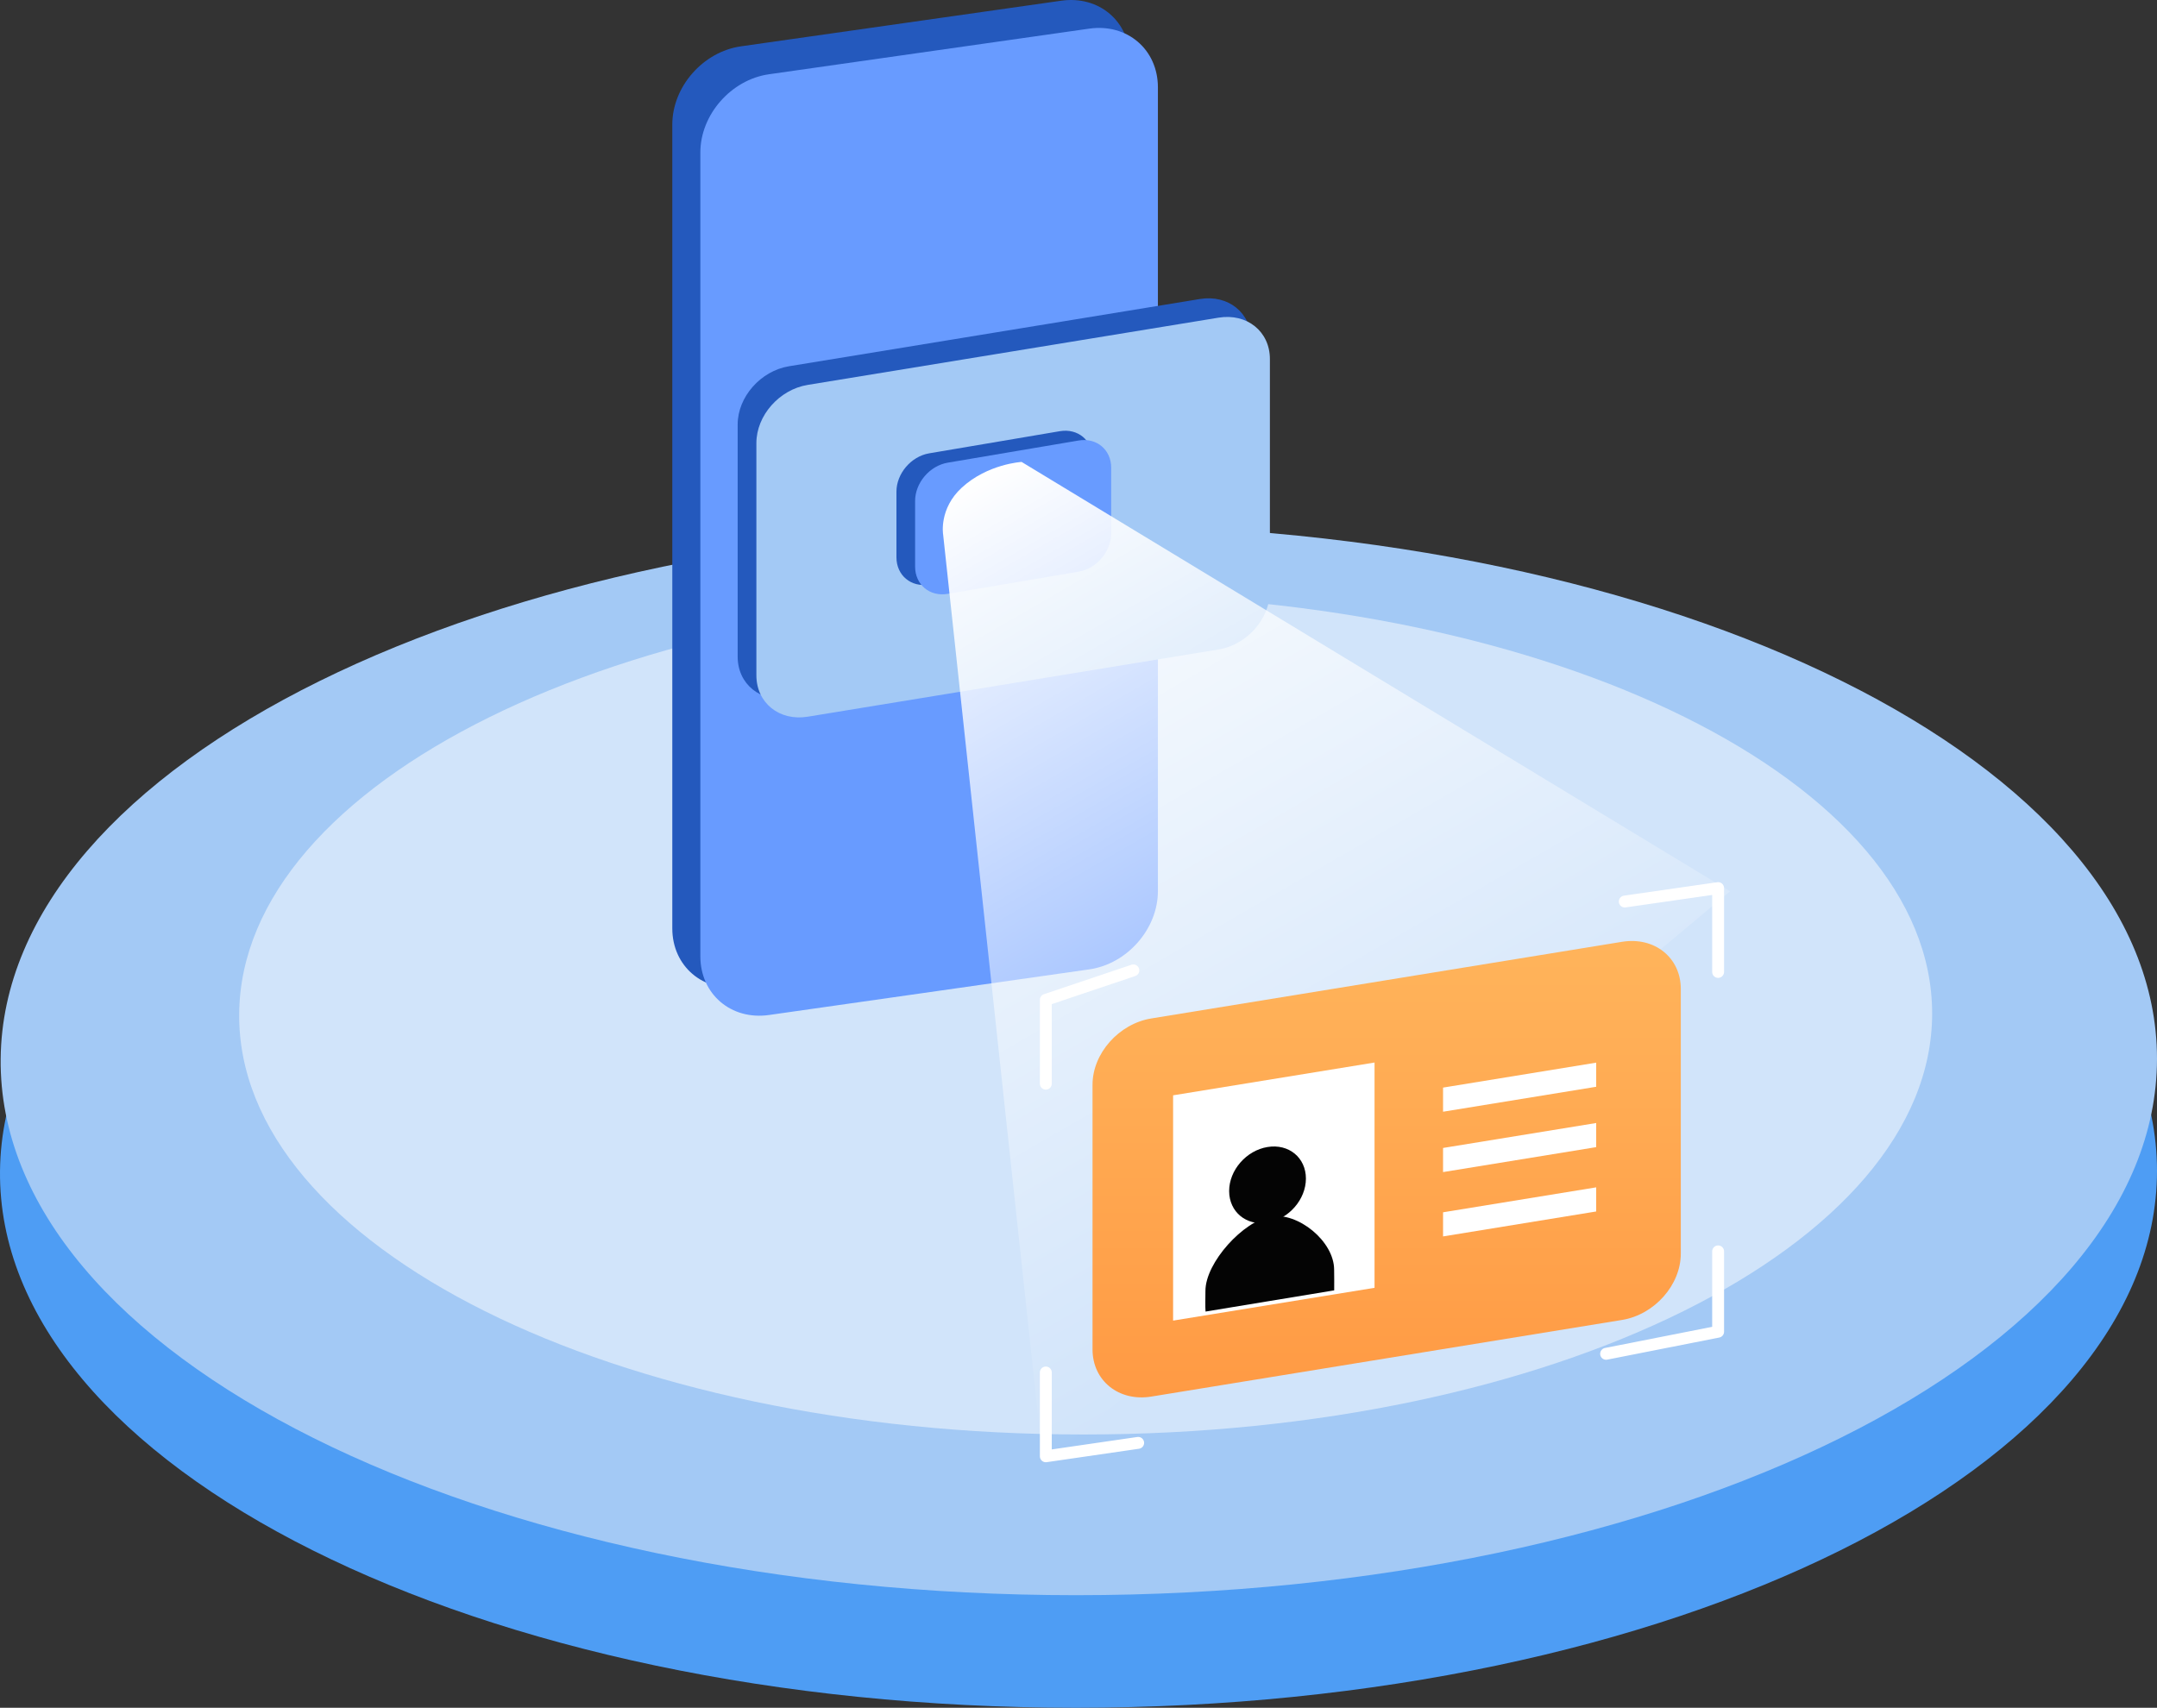 <?xml version="1.0" encoding="utf-8"?>
<!-- Generator: Adobe Illustrator 16.0.0, SVG Export Plug-In . SVG Version: 6.00 Build 0)  -->
<!DOCTYPE svg PUBLIC "-//W3C//DTD SVG 1.1//EN" "http://www.w3.org/Graphics/SVG/1.1/DTD/svg11.dtd">
<svg version="1.1" id="层_1" xmlns="http://www.w3.org/2000/svg" xmlns:xlink="http://www.w3.org/1999/xlink" x="0px" y="0px"
	 width="363.002px" height="287.458px" viewBox="0 0 363.002 287.458" enable-background="new 0 0 363.002 287.458"
	 xml:space="preserve">
<rect x="0" y="0" width="363.002" height="287.458" fill="#333333" stroke="none"/>
<g>
	<g>
		<path fill-rule="evenodd" clip-rule="evenodd" fill="#4E9DF4" d="M0.002,197.089c0.51-49.71,81.97-89.9,181.96-89.9
			c99.99,0,181.04,40.19,181.04,89.9c0,49.85-81.47,90.37-181.96,90.37C80.542,287.458-0.507,246.939,0.002,197.089z"/>
		<path fill-rule="evenodd" clip-rule="evenodd" fill="#A3C9F5" d="M0.112,178.199c0.5-49.68,81.94-89.85,181.9-89.85
			c99.96,0,180.99,40.17,180.99,89.85c0,49.83-81.44,90.31-181.91,90.31C80.623,268.509-0.397,228.029,0.112,178.199z"/>
		<path fill-rule="evenodd" clip-rule="evenodd" fill="#D1E4FA" d="M40.252,170.629c0.35-39,64.29-70.55,142.81-70.55
			s142.14,31.55,142.1,70.55c-0.04,39.08-63.98,70.83-142.82,70.83C103.512,241.458,39.893,209.708,40.252,170.629z"/>
	</g>
	<path fill-rule="evenodd" clip-rule="evenodd" fill="#2459BD" d="M124.692,7.799l53.9-7.68c6.38-0.91,11.55,3.51,11.55,9.87v135.3
		c0,6.37-5.17,12.26-11.55,13.17l-53.9,7.69c-6.38,0.9-11.55-3.52-11.55-9.88v-135.3C113.143,14.599,118.313,8.708,124.692,7.799z"
		/>
	<path fill-rule="evenodd" clip-rule="evenodd" fill="#689BFF" d="M129.413,12.499l53.9-7.68c6.38-0.91,11.55,3.51,11.55,9.88v135.3
		c0,6.36-5.17,12.26-11.55,13.17l-53.9,7.68c-6.38,0.91-11.55-3.51-11.55-9.88v-135.3C117.862,19.309,123.032,13.409,129.413,12.499
		z"/>
	<path fill-rule="evenodd" clip-rule="evenodd" fill="#2459BD" d="M132.782,61.649l69.16-11.32c4.76-0.78,8.63,2.34,8.63,6.97v39.09
		c0,4.63-3.87,9.01-8.63,9.79l-69.16,11.33c-4.77,0.78-8.64-2.34-8.64-6.97v-39.09C124.143,66.819,128.012,62.429,132.782,61.649z"
		/>
	<path fill-rule="evenodd" clip-rule="evenodd" fill="#A3C9F5" d="M135.922,64.789l69.16-11.32c4.77-0.78,8.63,2.33,8.63,6.96v39.1
		c0,4.63-3.86,9.01-8.63,9.79l-69.16,11.32c-4.77,0.78-8.63-2.33-8.63-6.96v-39.1C127.292,69.949,131.152,65.569,135.922,64.789z"/>
	<path fill-rule="evenodd" clip-rule="evenodd" fill="#2459BD" d="M156.353,76.309l22.01-3.73c3.04-0.51,5.5,1.54,5.5,4.59v11.04
		c0,3.05-2.46,5.94-5.5,6.45l-22.01,3.73c-3.03,0.52-5.49-1.54-5.49-4.58v-11.05C150.862,79.719,153.322,76.829,156.353,76.309z"/>
	<path fill-rule="evenodd" clip-rule="evenodd" fill="#689BFF" d="M159.493,77.879l22.02-3.73c3.03-0.52,5.49,1.54,5.49,4.59v11.04
		c0,3.05-2.46,5.94-5.49,6.45l-22.02,3.73c-3.03,0.52-5.49-1.54-5.49-4.59v-11.04C154.002,81.279,156.462,78.389,159.493,77.879z"/>
	<linearGradient id="SVGID_1_" gradientUnits="userSpaceOnUse" x1="164.991" y1="79.856" x2="239.803" y2="209.435">
		<stop  offset="0" style="stop-color:#FFFFFF"/>
		<stop  offset="1" style="stop-color:#FFFFFF;stop-opacity:0"/>
	</linearGradient>
	<path fill-rule="evenodd" clip-rule="evenodd" fill="url(#SVGID_1_)" d="M171.925,77.752l119.227,72.286l-115.58,96.48
		l-16.86-156.61c0,0-0.71-4.284,3.15-7.83C166.212,78.083,171.925,77.752,171.925,77.752z"/>
	<g>
		<linearGradient id="SVGID_2_" gradientUnits="userSpaceOnUse" x1="233.362" y1="235.215" x2="233.362" y2="158.392">
			<stop  offset="0" style="stop-color:#FF9A44"/>
			<stop  offset="1" style="stop-color:#FFB45B"/>
		</linearGradient>
		<path fill-rule="evenodd" clip-rule="evenodd" fill="url(#SVGID_2_)" d="M193.752,171.429l79.22-12.9
			c5.46-0.89,9.89,2.66,9.89,7.93v44.56c0,5.27-4.43,10.27-9.89,11.16l-79.22,12.9c-5.46,0.89-9.89-2.67-9.89-7.94v-44.55
			C183.862,177.319,188.292,172.319,193.752,171.429z"/>
		<polygon fill-rule="evenodd" clip-rule="evenodd" fill="#FFFFFF" points="242.853,183.069 268.623,178.869 268.623,182.929 
			242.853,187.129 		"/>
		<polygon fill-rule="evenodd" clip-rule="evenodd" fill="#FFFFFF" points="242.853,193.229 268.623,189.029 268.623,193.089 
			242.853,197.289 		"/>
		<polygon fill-rule="evenodd" clip-rule="evenodd" fill="#FFFFFF" points="242.853,204.059 268.623,199.859 268.623,203.919 
			242.853,208.119 		"/>
		<polygon fill-rule="evenodd" clip-rule="evenodd" fill="#FFFFFF" points="197.422,184.369 231.322,178.849 231.322,216.769 
			197.422,222.289 		"/>
		<path fill-rule="evenodd" clip-rule="evenodd" fill="#040404" d="M206.853,200.479c0-3.51,2.89-6.83,6.46-7.41
			c3.57-0.59,6.46,1.79,6.46,5.31s-2.89,6.83-6.46,7.42C209.743,206.379,206.853,203.999,206.853,200.479z"/>
		<path fill-rule="evenodd" clip-rule="evenodd" fill="#040404" d="M202.882,220.769c-0.07-0.59-0.02-2.82-0.02-3.48
			c0-4.79,6.41-11.78,11-12.53c4.59-0.75,10.66,4.18,10.66,8.97c0,0.73,0.04,2.81,0.01,3.47L202.882,220.769z"/>
	</g>
	
		<polyline fill-rule="evenodd" clip-rule="evenodd" fill="none" stroke="#FFFFFF" stroke-width="2" stroke-linecap="round" stroke-linejoin="round" stroke-miterlimit="10" points="
		176.002,231.019 176.002,245.129 191.542,242.869 	"/>
	
		<polyline fill-rule="evenodd" clip-rule="evenodd" fill="none" stroke="#FFFFFF" stroke-width="2" stroke-linecap="round" stroke-linejoin="round" stroke-miterlimit="10" points="
		289.143,163.599 289.143,149.489 273.433,151.749 	"/>
	
		<polyline fill-rule="evenodd" clip-rule="evenodd" fill="none" stroke="#FFFFFF" stroke-width="2" stroke-linecap="round" stroke-linejoin="round" stroke-miterlimit="10" points="
		176.002,182.409 176.002,168.299 190.732,163.339 	"/>
	
		<polyline fill-rule="evenodd" clip-rule="evenodd" fill="none" stroke="#FFFFFF" stroke-width="2" stroke-linecap="round" stroke-linejoin="round" stroke-miterlimit="10" points="
		289.143,210.639 289.143,224.159 270.292,227.879 	"/>
</g>
</svg>
